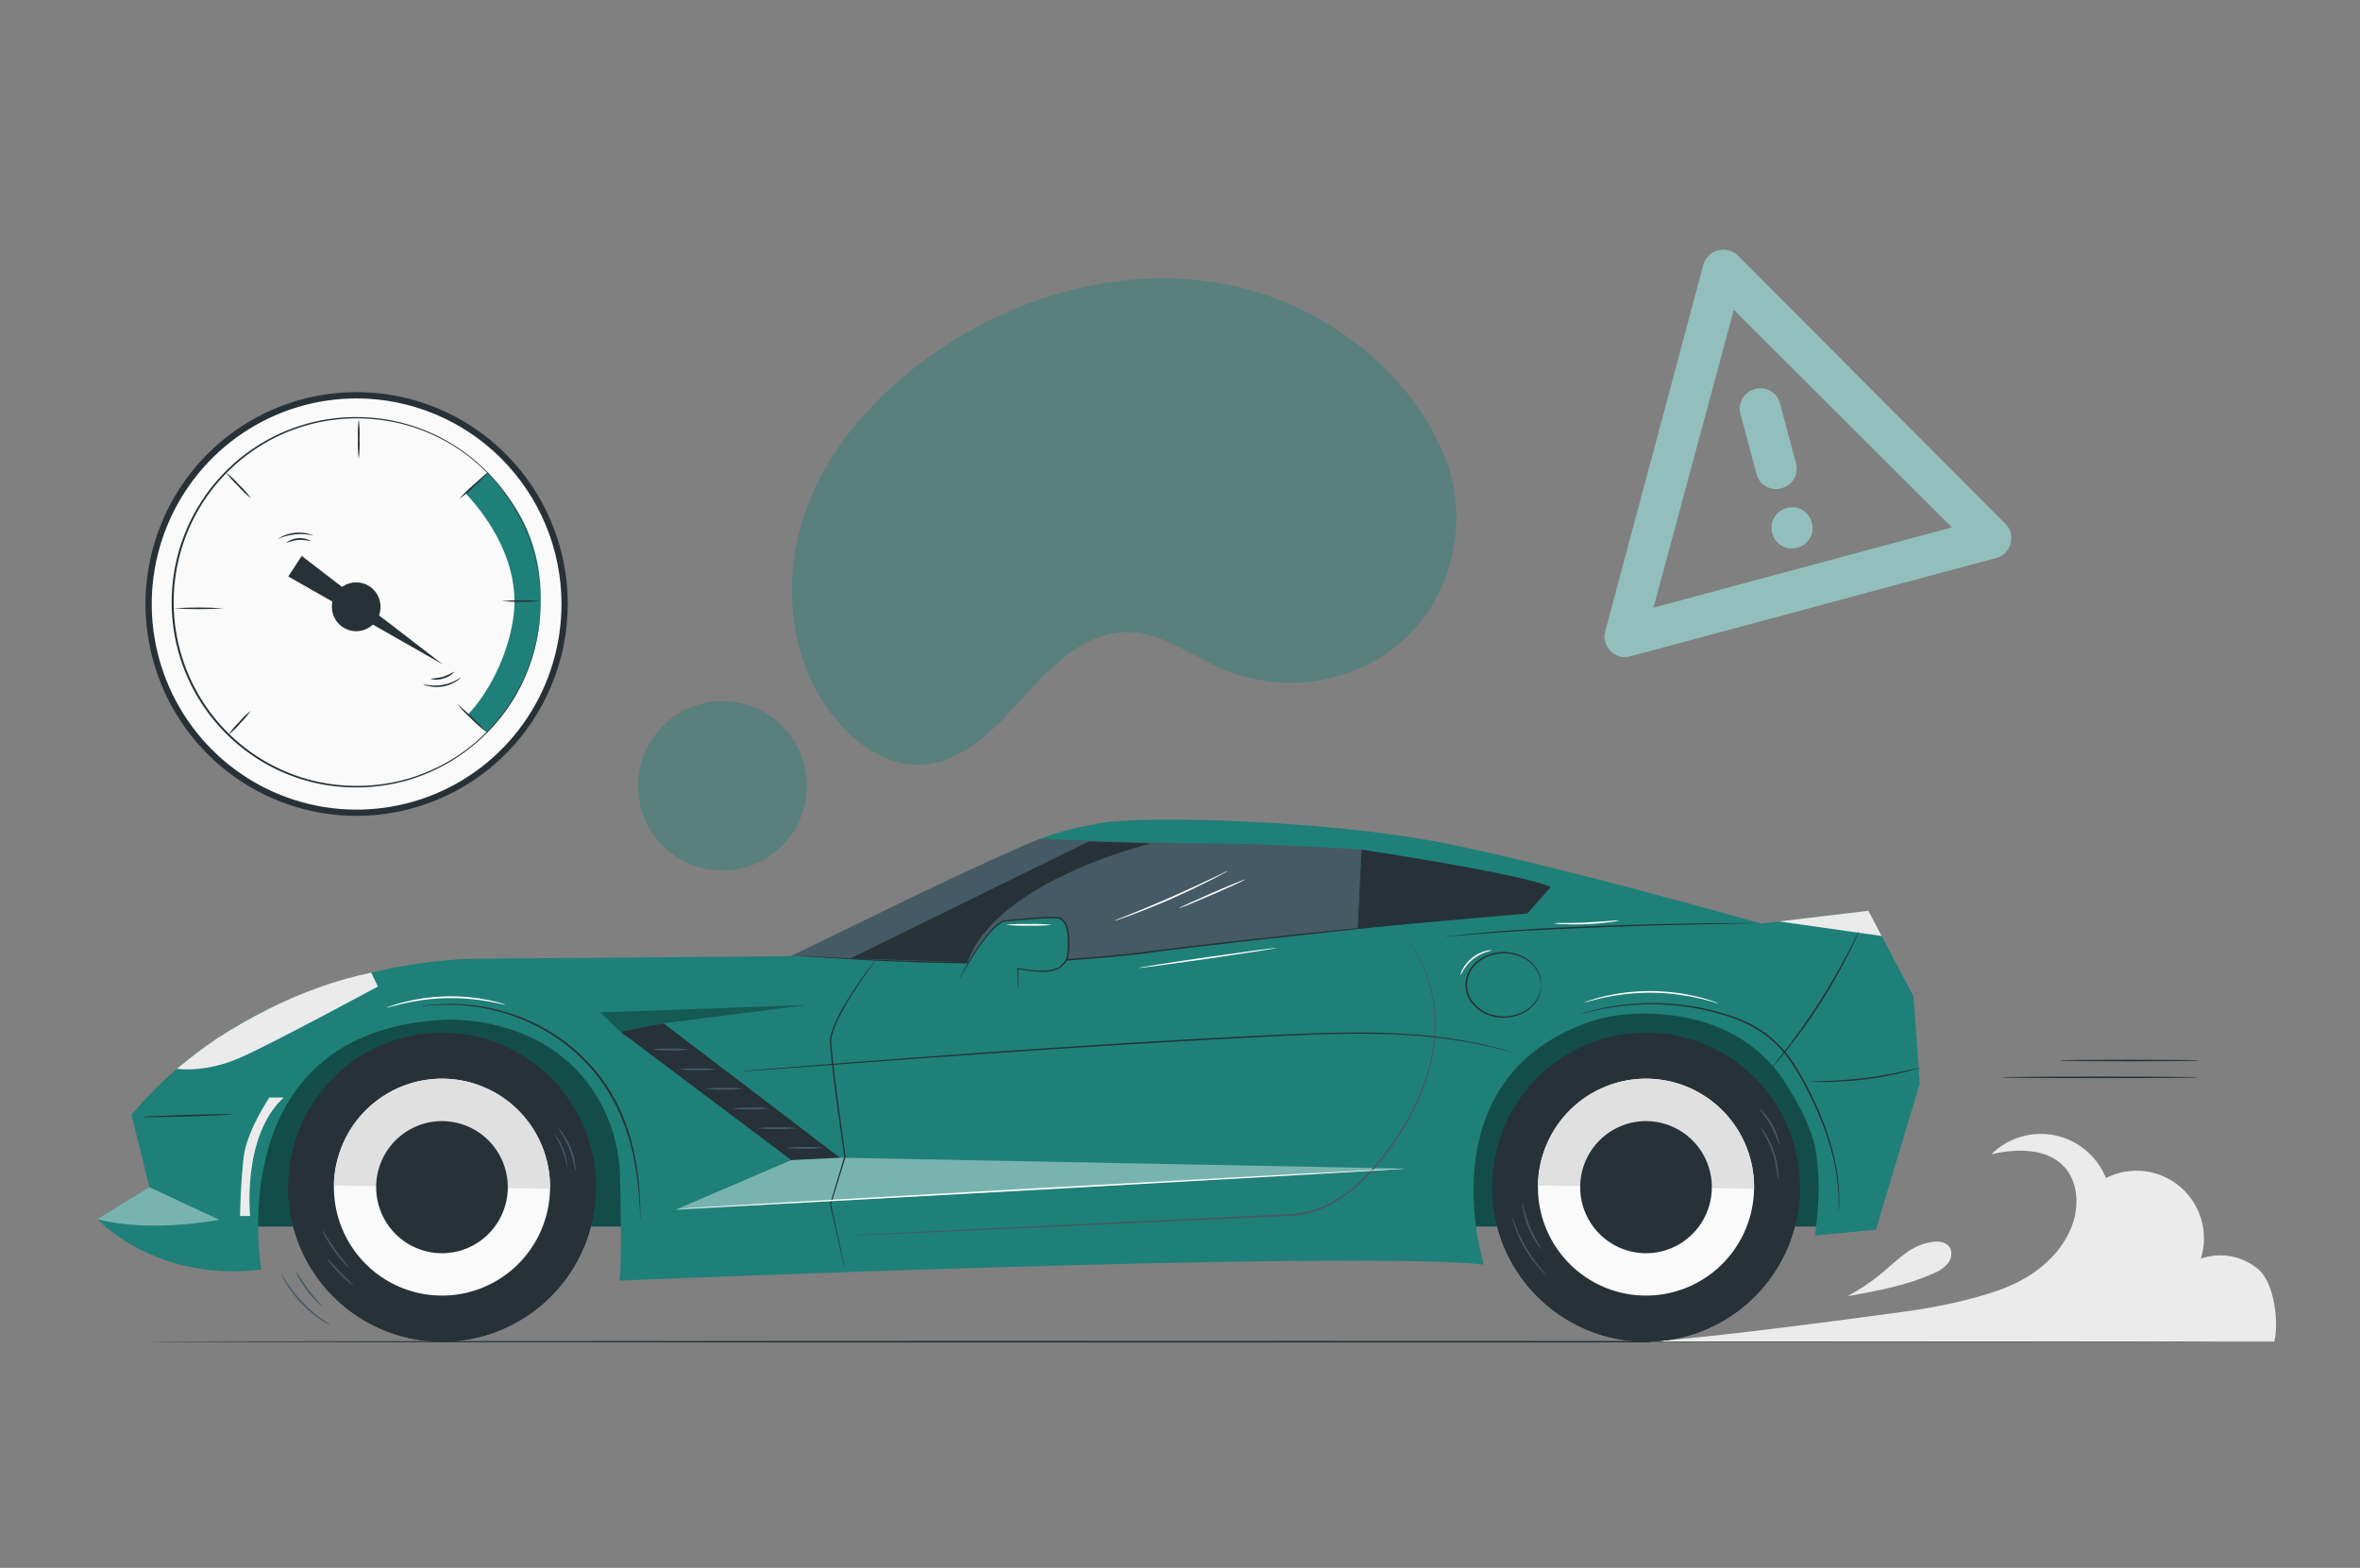 <svg width="143" height="95" viewBox="0 0 143 95" fill="none" xmlns="http://www.w3.org/2000/svg">
<rect x="0" y="0" width="143" height="95" fill="#808080" stroke="none"/>
<path d="M87.758 28.228L87.875 28.658C88.86 32.283 87.841 36.17 85.123 38.705C84.773 39.031 84.4 39.331 84.007 39.602C82.562 40.566 80.902 41.158 79.174 41.324C77.446 41.489 75.704 41.224 74.103 40.552C72.221 39.748 70.483 38.369 68.448 38.302C65.797 38.219 63.69 40.354 61.939 42.326C60.187 44.299 58.072 46.43 55.422 46.335C53.763 46.275 52.237 45.306 51.09 44.088C48.049 40.867 47.303 35.901 48.574 31.698C49.844 27.495 52.887 24.018 56.461 21.499C61.469 17.968 67.804 16.11 73.88 17.157C79.956 18.204 85.632 22.407 87.758 28.228Z" fill="#1F8079" fill-opacity="0.4"/>
<path d="M47.392 51.246C49.389 49.242 49.389 45.992 47.392 43.988C45.395 41.984 42.157 41.984 40.16 43.988C38.163 45.992 38.163 49.242 40.16 51.246C42.157 53.25 45.395 53.25 47.392 51.246Z" fill="#1F8079" fill-opacity="0.4"/>
<path d="M134.05 81.295C134.05 81.322 106.044 81.345 71.504 81.345C36.964 81.345 8.95 81.32 8.95 81.295C8.95 81.271 36.95 81.246 71.504 81.246C106.057 81.246 134.05 81.267 134.05 81.295Z" fill="#263238"/>
<path d="M99.909 81.295C103.601 81.052 111.042 80.066 115.329 79.485C117.258 79.224 119.396 78.797 121.226 78.136C123.057 77.475 124.765 76.205 125.5 74.397C125.992 73.182 125.962 71.66 125.076 70.699C124.013 69.546 122.19 69.591 120.664 69.939C121.163 69.445 121.777 69.081 122.449 68.882C123.122 68.682 123.833 68.653 124.52 68.795C125.207 68.938 125.848 69.249 126.387 69.7C126.925 70.151 127.344 70.728 127.607 71.381C128.324 71.015 129.133 70.87 129.932 70.963C130.731 71.056 131.485 71.385 132.099 71.906C132.714 72.428 133.161 73.12 133.384 73.896C133.608 74.671 133.599 75.496 133.357 76.266C133.948 76.058 134.584 76.01 135.199 76.126C135.815 76.243 136.389 76.521 136.864 76.931C137.801 77.761 138.094 80.068 137.81 81.29L99.909 81.295Z" fill="#EBEBEB"/>
<path d="M112.055 78.52C113.791 78.206 115.548 77.885 117.158 77.157C117.502 77.027 117.809 76.811 118.048 76.53C118.265 76.234 118.322 75.789 118.085 75.508C117.883 75.267 117.534 75.212 117.222 75.233C116.591 75.302 115.99 75.542 115.484 75.928C114.967 76.293 114.511 76.736 114.024 77.142C113.379 77.679 112.681 78.149 111.942 78.546" fill="#EBEBEB"/>
<path d="M82.659 51.502C82.642 51.504 82.625 51.504 82.608 51.502H82.46L81.892 51.484L79.789 51.401L76.669 51.266L74.827 51.184C74.507 51.16 74.183 51.184 73.852 51.184H72.848C70.131 51.184 67.675 51.063 65.9 50.985L63.796 50.884L63.228 50.852L63.078 50.84C63.062 50.844 63.044 50.844 63.027 50.84H63.228L63.796 50.854L65.901 50.924C67.679 50.985 70.135 51.085 72.848 51.095H73.852C74.183 51.095 74.508 51.078 74.829 51.095L76.671 51.182L79.791 51.338L81.894 51.452L82.462 51.488L82.612 51.5L82.659 51.502Z" fill="#263238"/>
<path d="M22.675 61.074H113.025V74.319H14.333V69.443C14.333 67.223 15.212 65.094 16.777 63.525C18.341 61.956 20.463 61.074 22.675 61.074Z" fill="#1F8079"/>
<g opacity="0.4">
<path d="M22.675 61.074H113.025V74.319H14.333V69.443C14.333 67.223 15.212 65.094 16.777 63.525C18.341 61.956 20.463 61.074 22.675 61.074Z" fill="black"/>
</g>
<path d="M5.898 73.863C5.898 73.863 9.399 77.71 15.836 76.927C15.836 76.927 13.261 62.588 26.753 61.8C26.753 61.8 32.937 61.258 36.121 66.359C37.038 67.855 37.539 69.57 37.569 71.326C37.623 73.34 37.685 76.741 37.524 77.596C37.524 77.596 82.108 75.736 89.913 76.627C89.913 76.627 86.361 65.533 96.147 61.974C97.817 61.366 99.745 61.3 101.504 61.549C103.902 61.887 106.474 62.989 108.13 65.539C108.844 66.635 109.726 68.225 109.976 69.51C110.402 71.712 110.113 73.787 109.976 74.866L113.666 74.507L116.328 65.655L115.95 60.382L113.21 55.184L106.716 55.959C106.716 55.959 94.701 52.539 87.631 51.112C80.561 49.685 69.394 49.402 66.691 49.871C63.987 50.341 62.957 50.842 61.617 51.424C60.276 52.005 47.915 57.937 47.915 57.937L29.023 58.091C29.023 58.091 16.118 57.821 7.967 67.551L9.048 71.932L5.898 73.863Z" fill="#1F8079"/>
<path d="M47.919 57.937C47.919 57.937 59.561 58.435 62.624 58.317C65.688 58.199 82.262 56.248 82.262 56.248L82.5 51.471C82.5 51.471 77.002 51.11 73.393 51.11C70.391 51.11 63.016 50.829 63.016 50.829C62.781 50.928 62.524 51.03 62.283 51.133C58.001 52.966 53.188 55.383 47.919 57.937Z" fill="#455A64"/>
<path d="M10.724 64.76C10.724 64.76 12.449 65.037 14.605 64.066C16.762 63.095 22.898 59.776 22.898 59.776L22.493 58.932C22.493 58.932 21.393 59.155 20.126 59.557C18.756 60.002 17.421 60.553 16.135 61.205C15.126 61.713 14.145 62.276 13.197 62.89C12.337 63.465 11.511 64.089 10.724 64.76Z" fill="#EBEBEB"/>
<path d="M14.056 67.522C14.056 67.549 12.856 67.606 11.371 67.65C9.887 67.693 8.683 67.707 8.681 67.678C8.679 67.65 9.883 67.594 11.368 67.551C12.852 67.507 14.056 67.496 14.056 67.522Z" fill="#263238"/>
<g opacity="0.4">
<path d="M9.052 71.932L13.28 73.91C13.28 73.91 9.134 74.735 5.896 73.868L9.052 71.932Z" fill="white"/>
</g>
<path d="M16.323 66.5C16.323 66.5 14.963 68.499 14.768 70.091C14.573 71.683 14.543 73.68 14.543 73.68H15.158C15.158 73.68 14.647 68.822 17.197 66.5H16.323Z" fill="#EBEBEB"/>
<g opacity="0.3">
<path d="M37.844 62.749L36.367 61.342L48.886 60.897L40.207 62.008L37.844 62.749Z" fill="black"/>
</g>
<path d="M38.804 73.992C38.802 73.974 38.802 73.955 38.804 73.937C38.804 73.893 38.804 73.84 38.794 73.773C38.794 73.631 38.783 73.42 38.764 73.15C38.725 72.387 38.646 71.626 38.529 70.87C38.357 69.747 38.048 68.65 37.609 67.602C37.066 66.323 36.28 65.161 35.296 64.182C34.313 63.206 33.157 62.423 31.888 61.874L31.672 61.777L31.452 61.695L31.022 61.532C30.733 61.446 30.454 61.342 30.182 61.279C29.909 61.216 29.642 61.14 29.381 61.098L29.002 61.026L28.635 60.977C27.881 60.881 27.121 60.855 26.363 60.899C26.092 60.91 25.886 60.941 25.744 60.95L25.581 60.964H25.526C25.544 60.957 25.562 60.953 25.581 60.952L25.74 60.929C25.882 60.914 26.09 60.876 26.359 60.859C27.123 60.8 27.891 60.816 28.652 60.908L29.031 60.954L29.409 61.022C29.671 61.064 29.938 61.131 30.216 61.199C30.494 61.267 30.773 61.364 31.064 61.45L31.498 61.611L31.719 61.693L31.937 61.79C33.222 62.339 34.392 63.127 35.386 64.112C36.38 65.098 37.17 66.27 37.714 67.562C38.148 68.617 38.449 69.722 38.609 70.851C38.716 71.613 38.779 72.381 38.796 73.15C38.81 73.422 38.796 73.633 38.808 73.775V73.939C38.809 73.956 38.808 73.974 38.804 73.992Z" fill="#263238"/>
<g opacity="0.4">
<path d="M40.907 73.314L48.396 70.101L85.13 70.809L40.907 73.314Z" fill="white"/>
</g>
<path d="M47.947 70.294L37.602 62.52L40.207 62.008L50.899 70.148L47.947 70.294Z" fill="#263238"/>
<path d="M51.241 77.077C51.231 77.054 51.224 77.03 51.221 77.005C51.205 76.95 51.188 76.88 51.166 76.79C51.118 76.6 51.054 76.315 50.976 75.964C50.81 75.242 50.575 74.22 50.291 72.981V72.971V72.96C50.548 72.101 50.842 71.132 51.158 70.087V70.11C51.035 69.236 50.904 68.294 50.768 67.317C50.579 65.943 50.408 64.636 50.304 63.437L50.287 63.213C50.281 63.137 50.281 63.061 50.287 62.985C50.305 62.839 50.336 62.696 50.38 62.556C50.463 62.291 50.566 62.032 50.687 61.782C50.904 61.337 51.146 60.903 51.41 60.483C51.893 59.711 52.324 59.118 52.627 58.71C52.779 58.507 52.9 58.351 52.983 58.248C53.021 58.199 53.053 58.161 53.078 58.13C53.102 58.1 53.112 58.091 53.114 58.093C53.107 58.108 53.098 58.123 53.087 58.136L52.998 58.26L52.657 58.733C52.364 59.147 51.942 59.747 51.47 60.519C51.211 60.939 50.974 61.372 50.76 61.816C50.644 62.062 50.544 62.316 50.463 62.577C50.373 62.85 50.347 63.141 50.386 63.426C50.493 64.619 50.673 65.926 50.855 67.3C50.991 68.276 51.12 69.219 51.234 70.093V70.11L50.353 72.981V72.96C50.624 74.201 50.847 75.227 51.005 75.951L51.179 76.781C51.198 76.87 51.211 76.942 51.222 76.999C51.232 77.024 51.239 77.051 51.241 77.077Z" fill="#263238"/>
<path d="M51.52 58.079L65.981 50.983L69.73 51.112C69.73 51.112 60.386 53.346 58.625 58.3L51.52 58.079Z" fill="#263238"/>
<path d="M93.968 53.755L92.544 55.349L82.262 56.253L82.5 51.477C82.5 51.477 92.378 52.97 93.968 53.755Z" fill="#263238"/>
<path d="M51.508 74.86L51.633 74.849L52.002 74.826L53.422 74.75L58.646 74.491L75.876 73.671L78.365 73.551C79.166 73.488 79.945 73.255 80.649 72.865C82.038 72.105 83.11 70.956 83.985 69.795C84.82 68.693 85.514 67.49 86.052 66.215C86.521 65.104 86.808 63.924 86.904 62.721C86.94 62.197 86.933 61.672 86.883 61.15C86.834 60.684 86.752 60.222 86.637 59.768C86.448 59.041 86.158 58.344 85.778 57.697C85.533 57.291 85.25 56.91 84.933 56.557C84.823 56.438 84.734 56.352 84.676 56.291L84.591 56.198C84.591 56.198 84.623 56.225 84.683 56.284C84.744 56.343 84.835 56.426 84.948 56.542C85.272 56.893 85.561 57.275 85.81 57.682C86.197 58.33 86.493 59.029 86.69 59.759C86.808 60.215 86.894 60.679 86.946 61.148C86.999 61.674 87.009 62.204 86.974 62.732C86.882 63.943 86.597 65.132 86.128 66.251C85.592 67.537 84.897 68.75 84.058 69.861C83.188 71.02 82.103 72.173 80.702 72.96C79.986 73.356 79.194 73.595 78.379 73.659L75.883 73.779L58.654 74.569L53.43 74.799L52.008 74.856L51.639 74.868L51.508 74.86Z" fill="#455A64"/>
<path d="M93.391 59.675C93.373 59.503 93.34 59.332 93.29 59.166C93.133 58.719 92.82 58.344 92.41 58.11C92.109 57.936 91.777 57.825 91.433 57.783C91.089 57.742 90.74 57.771 90.407 57.868C90.014 57.981 89.658 58.197 89.377 58.495C89.068 58.81 88.896 59.234 88.896 59.676C88.896 60.118 89.068 60.542 89.377 60.857C89.657 61.155 90.013 61.371 90.407 61.482C90.74 61.581 91.089 61.61 91.433 61.568C91.778 61.527 92.11 61.415 92.41 61.241C92.821 61.007 93.134 60.632 93.29 60.184C93.34 60.018 93.373 59.848 93.391 59.675C93.395 59.721 93.395 59.767 93.391 59.812C93.391 59.867 93.385 59.922 93.374 59.975C93.366 60.05 93.349 60.124 93.324 60.196C93.177 60.661 92.864 61.055 92.444 61.302C92.136 61.485 91.795 61.604 91.44 61.65C91.085 61.696 90.724 61.669 90.38 61.569C89.969 61.456 89.597 61.232 89.303 60.922C88.978 60.589 88.796 60.141 88.796 59.675C88.796 59.209 88.978 58.762 89.303 58.429C89.597 58.119 89.969 57.895 90.38 57.781C90.724 57.682 91.085 57.654 91.44 57.701C91.795 57.747 92.137 57.866 92.444 58.051C92.864 58.296 93.178 58.69 93.324 59.155C93.349 59.226 93.365 59.3 93.374 59.375C93.385 59.429 93.391 59.485 93.391 59.54C93.395 59.585 93.395 59.63 93.391 59.675Z" fill="#263238"/>
<path d="M106.905 55.938H106.856H106.708L106.14 55.949L104.058 55.989C102.297 56.023 99.864 56.077 97.179 56.179C94.495 56.282 92.067 56.402 90.306 56.533C89.43 56.603 88.718 56.656 88.224 56.709L87.656 56.763L87.508 56.774C87.491 56.776 87.474 56.776 87.457 56.774C87.473 56.771 87.49 56.771 87.506 56.774L87.652 56.753L88.22 56.681C88.709 56.616 89.418 56.552 90.303 56.472C92.06 56.322 94.491 56.185 97.177 56.092C99.864 55.999 102.289 55.953 104.058 55.936C104.938 55.936 105.652 55.927 106.14 55.936H106.708H106.856C106.873 55.934 106.889 55.935 106.905 55.938Z" fill="#263238"/>
<path d="M107.789 55.831L114.019 56.715L113.21 55.184L107.789 55.831Z" fill="#EBEBEB"/>
<path d="M112.638 56.43C112.63 56.463 112.619 56.495 112.604 56.525L112.491 56.789C112.39 57.019 112.235 57.348 112.036 57.739C111.516 58.783 110.941 59.797 110.313 60.779C109.685 61.761 109.006 62.709 108.278 63.62C107.998 63.969 107.767 64.247 107.6 64.433L107.411 64.648C107.39 64.674 107.366 64.698 107.339 64.718C107.339 64.718 107.356 64.688 107.396 64.634L107.572 64.408C107.729 64.218 107.95 63.929 108.225 63.576C108.772 62.871 109.499 61.866 110.232 60.726C110.965 59.586 111.557 58.497 111.978 57.705C112.184 57.31 112.356 56.987 112.457 56.755L112.587 56.499C112.602 56.474 112.619 56.451 112.638 56.43Z" fill="#263238"/>
<path d="M111.408 73.408C111.405 73.388 111.405 73.368 111.408 73.348V73.158C111.408 73 111.408 72.778 111.408 72.47C111.366 71.626 111.24 70.789 111.029 69.971C110.713 68.761 110.272 67.586 109.713 66.468C109.396 65.801 109.037 65.156 108.638 64.535C108.215 63.868 107.683 63.276 107.066 62.784C106.433 62.311 105.731 61.94 104.984 61.684C104.29 61.439 103.578 61.248 102.855 61.114C101.632 60.885 100.385 60.807 99.143 60.882C98.303 60.93 97.468 61.046 96.647 61.229L96.269 61.319L95.988 61.391L95.814 61.435C95.795 61.441 95.775 61.445 95.755 61.446C95.774 61.437 95.793 61.43 95.812 61.425L95.983 61.372L96.261 61.29L96.64 61.191C97.461 60.992 98.298 60.865 99.141 60.811C100.392 60.728 101.649 60.802 102.882 61.032C103.611 61.166 104.328 61.356 105.027 61.602C105.783 61.861 106.494 62.236 107.134 62.715C107.759 63.215 108.297 63.815 108.727 64.492C109.126 65.116 109.486 65.765 109.804 66.435C110.361 67.562 110.797 68.745 111.105 69.964C111.306 70.787 111.42 71.63 111.446 72.477C111.446 72.778 111.446 73.011 111.432 73.169C111.432 73.243 111.432 73.302 111.421 73.348C111.419 73.368 111.415 73.389 111.408 73.408Z" fill="#263238"/>
<path d="M116.345 64.688C116.264 64.723 116.18 64.752 116.094 64.773C115.933 64.824 115.694 64.889 115.399 64.963C113.857 65.339 112.278 65.54 110.692 65.561C110.387 65.561 110.141 65.561 109.971 65.561C109.882 65.562 109.794 65.555 109.707 65.541C109.794 65.525 109.883 65.52 109.971 65.523L110.69 65.499C111.296 65.476 112.133 65.421 113.051 65.309C113.969 65.197 114.793 65.033 115.386 64.906L116.086 64.748C116.171 64.72 116.257 64.7 116.345 64.688Z" fill="#263238"/>
<path d="M44.946 64.908C44.946 64.908 44.988 64.908 45.067 64.893L45.421 64.86L46.786 64.748L51.809 64.353C56.047 64.028 61.903 63.593 68.378 63.19C71.615 62.991 74.702 62.824 77.509 62.692C80.317 62.561 82.852 62.502 84.977 62.639C86.655 62.724 88.323 62.948 89.964 63.31C90.543 63.452 90.99 63.565 91.289 63.66L91.63 63.762L91.745 63.8C91.745 63.8 91.704 63.8 91.626 63.772L91.283 63.68C90.982 63.591 90.526 63.49 89.958 63.348C88.315 62.998 86.647 62.782 84.969 62.7C82.849 62.578 80.315 62.635 77.509 62.776C74.704 62.917 71.617 63.082 68.38 63.281C61.907 63.678 56.05 64.108 51.811 64.421L46.788 64.79L45.423 64.885L45.069 64.908H44.946Z" fill="#263238"/>
<path d="M99.871 81.291C105.022 81.218 109.139 76.968 109.067 71.798C108.994 66.629 104.759 62.497 99.607 62.57C94.456 62.643 90.339 66.893 90.412 72.063C90.484 77.233 94.719 81.364 99.871 81.291Z" fill="#263238"/>
<path d="M90.411 71.774C90.411 71.774 90.411 71.79 90.411 71.797C90.393 73.026 90.617 74.247 91.069 75.39C91.521 76.532 92.193 77.574 93.047 78.456C93.9 79.338 94.919 80.042 96.044 80.529C97.168 81.016 98.378 81.276 99.603 81.293C102.077 81.329 104.463 80.378 106.238 78.648C108.013 76.918 109.03 74.551 109.066 72.069V72.044L90.411 71.774Z" fill="#263238"/>
<path d="M93.188 71.839C93.17 73.139 93.536 74.415 94.24 75.505C94.945 76.596 95.955 77.453 97.145 77.967C98.334 78.481 99.649 78.63 100.923 78.395C102.196 78.16 103.372 77.55 104.301 76.645C105.229 75.739 105.87 74.577 106.141 73.306C106.412 72.035 106.301 70.712 105.823 69.504C105.344 68.296 104.52 67.258 103.454 66.52C102.387 65.783 101.127 65.379 99.832 65.36C98.972 65.347 98.117 65.505 97.318 65.823C96.518 66.142 95.789 66.616 95.172 67.218C94.555 67.82 94.062 68.537 93.722 69.33C93.381 70.123 93.2 70.976 93.188 71.839Z" fill="#FAFAFA"/>
<path d="M99.832 65.36C98.972 65.347 98.118 65.505 97.318 65.823C96.519 66.142 95.79 66.616 95.172 67.217C94.555 67.819 94.063 68.536 93.722 69.329C93.382 70.122 93.2 70.974 93.188 71.837L106.286 72.027C106.299 71.164 106.142 70.307 105.824 69.505C105.506 68.703 105.035 67.971 104.435 67.352C103.836 66.733 103.121 66.238 102.331 65.897C101.541 65.555 100.692 65.373 99.832 65.36Z" fill="#E0E0E0"/>
<path d="M95.748 71.875C95.736 72.667 95.959 73.444 96.388 74.109C96.817 74.774 97.432 75.296 98.157 75.61C98.881 75.923 99.682 76.014 100.458 75.871C101.234 75.728 101.95 75.357 102.516 74.805C103.082 74.254 103.473 73.546 103.638 72.771C103.803 71.997 103.735 71.191 103.444 70.455C103.153 69.719 102.65 69.087 102.001 68.638C101.351 68.188 100.583 67.942 99.794 67.931C99.27 67.923 98.75 68.019 98.263 68.213C97.776 68.407 97.332 68.695 96.957 69.062C96.581 69.428 96.281 69.865 96.073 70.348C95.866 70.831 95.755 71.35 95.748 71.875Z" fill="#263238"/>
<path d="M26.849 81.293C32 81.259 36.149 77.04 36.115 71.87C36.081 66.7 31.877 62.537 26.725 62.571C21.573 62.605 17.424 66.824 17.458 71.994C17.493 77.164 21.697 81.328 26.849 81.293Z" fill="#263238"/>
<path d="M17.455 71.774V71.797C17.437 73.026 17.661 74.247 18.113 75.39C18.565 76.532 19.238 77.574 20.091 78.456C20.945 79.338 21.963 80.042 23.088 80.529C24.213 81.016 25.422 81.276 26.647 81.293C29.121 81.329 31.508 80.378 33.282 78.648C35.057 76.918 36.074 74.551 36.11 72.069C36.11 72.059 36.11 72.052 36.11 72.044L17.455 71.774Z" fill="#263238"/>
<path d="M20.232 71.839C20.214 73.139 20.58 74.415 21.285 75.505C21.989 76.596 23 77.453 24.189 77.967C25.378 78.481 26.693 78.63 27.967 78.395C29.24 78.159 30.416 77.55 31.345 76.645C32.274 75.739 32.914 74.577 33.185 73.306C33.456 72.035 33.345 70.712 32.867 69.504C32.388 68.296 31.564 67.258 30.498 66.52C29.431 65.783 28.171 65.379 26.876 65.36C26.016 65.347 25.162 65.505 24.362 65.824C23.563 66.143 22.834 66.617 22.217 67.218C21.6 67.82 21.107 68.538 20.766 69.331C20.426 70.123 20.244 70.976 20.232 71.839Z" fill="#FAFAFA"/>
<path d="M26.876 65.36C26.016 65.347 25.162 65.505 24.363 65.824C23.563 66.142 22.834 66.616 22.217 67.218C21.6 67.819 21.108 68.537 20.767 69.329C20.426 70.122 20.245 70.974 20.232 71.837L33.33 72.027C33.343 71.164 33.186 70.307 32.869 69.504C32.551 68.702 32.079 67.971 31.48 67.351C30.881 66.732 30.165 66.238 29.375 65.896C28.585 65.554 27.736 65.372 26.876 65.36Z" fill="#E0E0E0"/>
<path d="M22.792 71.875C22.781 72.667 23.003 73.444 23.432 74.109C23.861 74.774 24.476 75.296 25.201 75.609C25.925 75.923 26.726 76.014 27.502 75.871C28.278 75.728 28.994 75.357 29.56 74.806C30.126 74.254 30.516 73.547 30.682 72.772C30.847 71.998 30.78 71.192 30.489 70.457C30.198 69.721 29.695 69.088 29.046 68.638C28.397 68.189 27.629 67.943 26.84 67.931C26.316 67.923 25.796 68.019 25.309 68.213C24.822 68.407 24.378 68.695 24.002 69.062C23.626 69.428 23.326 69.865 23.118 70.348C22.91 70.83 22.8 71.35 22.792 71.875Z" fill="#263238"/>
<path d="M88.114 55.738C87.98 55.733 87.846 55.738 87.713 55.755C87.448 55.774 87.058 55.809 86.556 55.856C85.552 55.953 84.094 56.099 82.307 56.289L76.01 56.973L72.293 57.399L70.33 57.64C69.667 57.731 68.991 57.83 68.308 57.891C66.937 58.033 65.597 58.138 64.303 58.231L62.397 58.356L61.931 58.383H60.564C58.178 58.383 56.032 58.336 54.229 58.26C52.427 58.184 50.971 58.092 49.963 58.024L48.805 57.94L48.504 57.916L48.401 57.904C48.401 57.904 48.437 57.904 48.505 57.904L48.806 57.919L49.965 57.984C50.972 58.041 52.427 58.123 54.231 58.187C56.035 58.252 58.178 58.292 60.564 58.29H61.927L62.391 58.263L64.305 58.14C65.599 58.047 66.939 57.94 68.306 57.798C68.991 57.73 69.662 57.64 70.326 57.547C70.991 57.454 71.651 57.384 72.291 57.308L76.01 56.89C78.379 56.629 80.514 56.405 82.309 56.225C84.104 56.044 85.556 55.907 86.561 55.824C87.567 55.74 88.118 55.706 88.114 55.738Z" fill="#263238"/>
<path d="M58.103 59.358C58.103 59.358 59.653 56.348 60.753 55.83C60.753 55.83 63.682 55.518 64.129 55.623C64.576 55.727 64.716 56.419 64.716 56.867C64.716 57.315 64.784 58.113 64.44 58.387C64.095 58.661 64.372 58.63 63.717 58.803C63.061 58.976 61.655 58.71 61.655 58.71L61.689 59.989C61.689 59.989 60.138 60.785 59.138 60.544C58.861 60.486 58.61 60.339 58.423 60.125C58.236 59.911 58.124 59.642 58.103 59.358Z" fill="#1F8079"/>
<path d="M61.702 59.981C61.695 59.953 61.691 59.925 61.691 59.896C61.691 59.831 61.691 59.748 61.677 59.645C61.668 59.417 61.655 59.1 61.639 58.695V58.661H61.674C62.061 58.73 62.451 58.777 62.844 58.801C63.077 58.817 63.31 58.812 63.542 58.786C63.666 58.769 63.787 58.74 63.906 58.703C64.025 58.661 64.163 58.642 64.23 58.543C64.273 58.488 64.322 58.437 64.375 58.391C64.428 58.352 64.474 58.305 64.514 58.252C64.589 58.138 64.637 58.008 64.656 57.872C64.694 57.582 64.705 57.289 64.69 56.996C64.704 56.691 64.659 56.386 64.557 56.098C64.508 55.954 64.419 55.827 64.302 55.731C64.17 55.652 64.016 55.619 63.864 55.636C63.315 55.636 62.776 55.683 62.259 55.723C61.742 55.763 61.246 55.811 60.778 55.858H60.791C60.52 56.011 60.278 56.209 60.076 56.445C59.883 56.656 59.703 56.877 59.536 57.108C59.214 57.542 58.968 57.943 58.754 58.277C58.54 58.611 58.392 58.879 58.286 59.063L58.165 59.274C58.153 59.3 58.138 59.323 58.12 59.345C58.127 59.318 58.138 59.291 58.152 59.267L58.262 59.05C58.358 58.86 58.508 58.589 58.707 58.248C58.906 57.908 59.157 57.504 59.475 57.063C59.643 56.828 59.823 56.603 60.015 56.388C60.223 56.142 60.473 55.935 60.753 55.776H60.769C61.236 55.727 61.732 55.678 62.249 55.634C62.766 55.59 63.307 55.547 63.866 55.545C63.95 55.544 64.034 55.549 64.118 55.56C64.206 55.572 64.289 55.606 64.36 55.659C64.493 55.765 64.593 55.908 64.648 56.069C64.753 56.368 64.799 56.685 64.784 57.002C64.801 57.301 64.787 57.601 64.745 57.897C64.723 58.044 64.669 58.185 64.586 58.309C64.542 58.367 64.49 58.418 64.432 58.461C64.383 58.504 64.338 58.551 64.298 58.602C63.815 58.931 63.283 58.898 62.84 58.877C62.445 58.849 62.052 58.797 61.664 58.72L61.696 58.691C61.696 59.088 61.706 59.406 61.71 59.641C61.71 59.744 61.71 59.831 61.71 59.89C61.71 59.921 61.708 59.951 61.702 59.981Z" fill="#263238"/>
<path d="M41.775 63.587C41.398 63.639 41.018 63.656 40.639 63.639C40.259 63.656 39.879 63.639 39.503 63.587C39.879 63.538 40.259 63.522 40.639 63.538C41.018 63.522 41.398 63.538 41.775 63.587Z" fill="#455A64"/>
<path d="M43.403 64.79C43.026 64.84 42.646 64.857 42.267 64.839C41.888 64.857 41.507 64.84 41.131 64.79C41.508 64.741 41.888 64.725 42.267 64.741C42.646 64.725 43.026 64.741 43.403 64.79Z" fill="#455A64"/>
<path d="M45.022 65.974C44.645 66.023 44.265 66.039 43.886 66.023C43.506 66.04 43.126 66.023 42.75 65.974C43.126 65.925 43.506 65.908 43.886 65.924C44.265 65.908 44.645 65.925 45.022 65.974Z" fill="#455A64"/>
<path d="M46.641 67.167C46.264 67.216 45.884 67.232 45.505 67.216C45.125 67.232 44.745 67.216 44.368 67.167C44.745 67.117 45.125 67.1 45.505 67.118C45.884 67.1 46.264 67.117 46.641 67.167Z" fill="#455A64"/>
<path d="M48.259 68.36C47.883 68.409 47.503 68.426 47.123 68.409C46.744 68.426 46.364 68.409 45.987 68.36C46.364 68.309 46.744 68.291 47.123 68.309C47.503 68.291 47.883 68.309 48.259 68.36Z" fill="#455A64"/>
<path d="M49.88 69.552C49.504 69.602 49.123 69.618 48.744 69.601C48.365 69.618 47.984 69.602 47.608 69.552C47.985 69.502 48.365 69.486 48.744 69.502C49.123 69.486 49.504 69.502 49.88 69.552Z" fill="#455A64"/>
<path d="M63.737 56.039C63.274 56.087 62.808 56.104 62.342 56.088C61.876 56.104 61.409 56.088 60.945 56.039C61.409 55.989 61.876 55.972 62.342 55.989C62.808 55.972 63.274 55.989 63.737 56.039Z" fill="white"/>
<path d="M30.631 60.884C30.534 60.874 30.439 60.856 30.346 60.828C30.167 60.787 29.904 60.731 29.576 60.673C29.248 60.614 28.857 60.562 28.421 60.523C27.474 60.442 26.522 60.468 25.581 60.599C25.147 60.659 24.759 60.733 24.436 60.809C24.112 60.885 23.852 60.954 23.678 60.999C23.587 61.031 23.493 61.054 23.398 61.07C23.484 61.025 23.574 60.99 23.667 60.963C23.841 60.899 24.1 60.819 24.424 60.733C24.803 60.636 25.187 60.558 25.573 60.5C26.522 60.355 27.485 60.33 28.44 60.424C28.879 60.469 29.273 60.528 29.601 60.597C29.928 60.665 30.189 60.73 30.367 60.787C30.457 60.812 30.546 60.844 30.631 60.884Z" fill="white"/>
<path d="M85.132 70.809C85.132 70.836 75.253 71.406 63.065 72.082C50.878 72.759 40.993 73.285 40.991 73.256C40.989 73.228 50.868 72.66 63.059 71.983C75.251 71.307 85.132 70.781 85.132 70.809Z" fill="white"/>
<path d="M104.13 60.8C104.022 60.782 103.916 60.754 103.814 60.717C103.713 60.686 103.59 60.65 103.446 60.614C103.302 60.578 103.14 60.53 102.956 60.492C102.592 60.405 102.153 60.325 101.663 60.259C101.131 60.192 100.595 60.156 100.059 60.15C99.523 60.15 98.988 60.179 98.455 60.238C97.963 60.298 97.524 60.373 97.159 60.454C96.969 60.49 96.812 60.536 96.668 60.57C96.524 60.604 96.399 60.639 96.299 60.669C96.195 60.703 96.089 60.73 95.981 60.749C96.08 60.702 96.182 60.663 96.287 60.633C96.386 60.597 96.509 60.557 96.653 60.517C96.797 60.477 96.96 60.426 97.143 60.386C97.572 60.282 98.006 60.203 98.444 60.148C98.981 60.083 99.52 60.05 100.061 60.05C100.601 60.057 101.14 60.097 101.676 60.169C102.113 60.23 102.546 60.315 102.973 60.424C103.162 60.466 103.317 60.519 103.461 60.561C103.605 60.602 103.726 60.644 103.825 60.68C103.929 60.713 104.031 60.753 104.13 60.8Z" fill="white"/>
<path d="M90.397 57.583C90.397 57.599 90.257 57.619 90.041 57.69C89.476 57.876 88.995 58.258 88.684 58.767C88.626 58.878 88.563 58.986 88.495 59.09C88.511 58.963 88.555 58.842 88.621 58.733C88.765 58.46 88.963 58.221 89.204 58.03C89.445 57.839 89.723 57.7 90.021 57.623C90.142 57.583 90.27 57.57 90.397 57.583Z" fill="white"/>
<path d="M98.132 55.771C97.942 55.823 97.748 55.858 97.552 55.875C97.191 55.923 96.689 55.972 96.134 55.997C95.579 56.022 95.076 56.016 94.712 55.997C94.515 55.999 94.319 55.981 94.125 55.944C94.321 55.924 94.518 55.918 94.714 55.926C95.076 55.926 95.578 55.926 96.13 55.894C96.683 55.862 97.183 55.831 97.545 55.801C97.739 55.775 97.936 55.765 98.132 55.771Z" fill="white"/>
<path d="M77.35 57.437C77.35 57.464 75.491 57.756 73.185 58.091C70.879 58.425 69.02 58.674 69.007 58.647C68.993 58.621 70.868 58.326 73.172 57.994C75.476 57.661 77.347 57.41 77.35 57.437Z" fill="white"/>
<path d="M75.451 53.288C75.463 53.312 74.575 53.723 73.469 54.203C72.363 54.684 71.458 55.053 71.447 55.028C71.436 55.003 72.324 54.593 73.429 54.112C74.535 53.631 75.44 53.263 75.451 53.288Z" fill="white"/>
<path d="M74.395 52.765C74.315 52.823 74.23 52.874 74.141 52.917C73.975 53.008 73.732 53.137 73.429 53.297C72.825 53.605 71.979 54.013 71.03 54.437C70.082 54.861 69.211 55.197 68.569 55.438C68.251 55.558 67.992 55.649 67.812 55.71C67.72 55.746 67.626 55.774 67.53 55.795C67.615 55.746 67.705 55.705 67.799 55.674L68.543 55.374C69.173 55.119 70.038 54.764 70.985 54.346C71.932 53.928 72.782 53.532 73.393 53.24L74.118 52.894C74.207 52.843 74.299 52.8 74.395 52.765Z" fill="white"/>
<path d="M107.833 69.413C107.682 69.009 107.51 68.614 107.318 68.229C107.096 67.86 106.856 67.502 106.599 67.157C106.706 67.229 106.8 67.318 106.877 67.422C107.078 67.656 107.255 67.911 107.403 68.182C107.552 68.453 107.672 68.74 107.759 69.037C107.805 69.157 107.83 69.284 107.833 69.413Z" fill="#455A64"/>
<path d="M107.729 71.48C107.7 71.317 107.68 71.153 107.668 70.988C107.62 70.594 107.533 70.207 107.409 69.831C107.281 69.456 107.118 69.094 106.92 68.751C106.829 68.614 106.746 68.471 106.671 68.324C106.792 68.439 106.896 68.57 106.979 68.715C107.199 69.053 107.375 69.418 107.502 69.8C107.63 70.182 107.71 70.578 107.738 70.98C107.759 71.146 107.756 71.315 107.729 71.48Z" fill="#455A64"/>
<path d="M93.436 75.734C93.32 75.628 93.22 75.506 93.139 75.371C92.71 74.743 92.419 74.03 92.285 73.281C92.249 73.127 92.234 72.969 92.242 72.812C92.358 73.328 92.508 73.836 92.692 74.332C92.908 74.816 93.157 75.284 93.436 75.734Z" fill="#455A64"/>
<path d="M93.726 77.29C93.726 77.29 93.677 77.258 93.599 77.186C93.521 77.114 93.41 77.007 93.288 76.868C92.96 76.503 92.668 76.107 92.418 75.685C92.166 75.263 91.956 74.817 91.791 74.355C91.73 74.178 91.685 74.032 91.66 73.929C91.641 73.877 91.63 73.823 91.63 73.768C91.645 73.768 91.717 73.984 91.857 74.338C92.038 74.788 92.254 75.225 92.501 75.643C92.751 76.06 93.032 76.457 93.341 76.832C93.477 76.978 93.606 77.131 93.726 77.29Z" fill="#455A64"/>
<path d="M21.151 76.819C21.038 76.737 20.937 76.64 20.849 76.532C20.625 76.286 20.417 76.027 20.225 75.755C20.031 75.484 19.854 75.2 19.697 74.906C19.622 74.788 19.565 74.66 19.526 74.526C19.553 74.51 19.855 75.063 20.304 75.694C20.753 76.325 21.171 76.798 21.151 76.819Z" fill="#455A64"/>
<path d="M21.418 77.9C21.095 77.684 20.801 77.429 20.541 77.14C20.258 76.871 20.01 76.568 19.802 76.238C19.825 76.221 20.166 76.618 20.611 77.07C21.056 77.522 21.436 77.877 21.418 77.9Z" fill="#455A64"/>
<path d="M34.391 70.788C34.362 70.788 34.294 70.298 34.08 69.726C33.866 69.154 33.597 68.736 33.624 68.719C34.088 69.311 34.353 70.036 34.381 70.788H34.391Z" fill="#455A64"/>
<path d="M34.866 70.969C34.777 70.497 34.65 70.032 34.487 69.58C34.291 69.14 34.062 68.717 33.8 68.313C33.909 68.406 34.004 68.514 34.08 68.636C34.281 68.917 34.449 69.22 34.58 69.54C34.71 69.861 34.801 70.197 34.851 70.54C34.879 70.681 34.884 70.826 34.866 70.969Z" fill="#455A64"/>
<path d="M19.507 79.131C19.396 79.066 19.297 78.983 19.212 78.886C18.99 78.671 18.786 78.439 18.6 78.193C18.414 77.946 18.246 77.686 18.099 77.414C18.029 77.305 17.977 77.187 17.943 77.062C17.97 77.049 18.246 77.562 18.678 78.132C19.11 78.702 19.528 79.111 19.507 79.131Z" fill="#455A64"/>
<path d="M20.001 80.283C19.946 80.266 19.894 80.242 19.846 80.21C19.75 80.161 19.615 80.079 19.452 79.973C18.602 79.407 17.885 78.662 17.351 77.79C17.25 77.623 17.173 77.484 17.127 77.385C17.097 77.337 17.075 77.283 17.061 77.228C17.076 77.228 17.194 77.431 17.409 77.752C17.971 78.591 18.676 79.323 19.492 79.916C19.812 80.142 20.015 80.267 20.001 80.283Z" fill="#455A64"/>
<path d="M133.166 65.28C133.166 65.307 130.502 65.33 127.217 65.33C123.932 65.33 121.268 65.307 121.268 65.28C121.268 65.254 123.932 65.231 127.217 65.231C130.502 65.231 133.166 65.252 133.166 65.28Z" fill="#263238"/>
<path d="M133.255 64.258C133.255 64.287 131.362 64.308 129.031 64.308C126.7 64.308 124.807 64.287 124.807 64.258C124.807 64.23 126.7 64.209 129.031 64.209C131.362 64.209 133.255 64.231 133.255 64.258Z" fill="#263238"/>
<path d="M21.609 49.246C28.57 49.246 34.212 43.583 34.212 36.598C34.212 29.612 28.57 23.95 21.609 23.95C14.648 23.95 9.005 29.612 9.005 36.598C9.005 43.583 14.648 49.246 21.609 49.246Z" fill="#FAFAFA"/>
<path d="M21.609 49.436C19.078 49.436 16.605 48.683 14.501 47.273C12.397 45.862 10.757 43.857 9.789 41.511C8.821 39.165 8.568 36.584 9.061 34.093C9.555 31.603 10.773 29.315 12.562 27.52C14.351 25.724 16.631 24.502 19.113 24.006C21.594 23.511 24.167 23.765 26.504 24.737C28.842 25.709 30.84 27.354 32.246 29.465C33.651 31.576 34.402 34.059 34.402 36.598C34.398 40.002 33.049 43.265 30.651 45.672C28.252 48.079 25 49.433 21.609 49.436ZM21.609 24.141C19.153 24.141 16.753 24.872 14.711 26.241C12.67 27.61 11.078 29.556 10.139 31.833C9.199 34.109 8.953 36.614 9.433 39.031C9.912 41.448 11.094 43.667 12.831 45.41C14.567 47.152 16.779 48.338 19.188 48.819C21.596 49.299 24.092 49.052 26.361 48.109C28.629 47.166 30.568 45.569 31.932 43.52C33.296 41.471 34.023 39.062 34.023 36.598C34.02 33.295 32.711 30.128 30.383 27.793C28.055 25.458 24.9 24.144 21.609 24.141Z" fill="#263238"/>
<path d="M21.737 27.816C21.688 27.415 21.671 27.01 21.688 26.606C21.671 26.201 21.687 25.796 21.737 25.394C21.786 25.796 21.802 26.201 21.787 26.606C21.802 27.01 21.786 27.415 21.737 27.816Z" fill="#263238"/>
<path d="M15.226 30.21C14.937 29.981 14.669 29.727 14.425 29.45C14.158 29.197 13.914 28.919 13.696 28.622C13.984 28.851 14.252 29.105 14.495 29.382C14.763 29.635 15.008 29.913 15.226 30.21Z" fill="#263238"/>
<path d="M13.556 36.86C12.547 36.926 11.536 36.926 10.527 36.86C11.536 36.794 12.547 36.794 13.556 36.86Z" fill="#263238"/>
<path d="M15.196 43.069C15.004 43.341 14.789 43.595 14.554 43.829C14.344 44.087 14.105 44.317 13.84 44.517C14.033 44.246 14.248 43.992 14.482 43.757C14.693 43.501 14.932 43.27 15.196 43.069Z" fill="#263238"/>
<path d="M29.5 44.382C31.343 42.526 32.482 40.081 32.719 37.472C33.112 32.758 31.064 30.282 29.547 28.637L28.222 29.9C29.57 31.344 31.641 34.211 31.077 37.61C30.623 40.348 29.21 42.408 28.355 43.297L29.5 44.382Z" fill="#1F8079"/>
<path d="M21.298 38.219C21.012 38.162 20.749 38.022 20.542 37.815C20.336 37.608 20.195 37.345 20.137 37.058C20.08 36.771 20.108 36.473 20.22 36.203C20.331 35.932 20.519 35.7 20.761 35.537C21.004 35.374 21.289 35.287 21.58 35.286C21.872 35.286 22.157 35.372 22.4 35.534C22.643 35.696 22.832 35.927 22.945 36.197C23.057 36.467 23.087 36.765 23.03 37.052C22.954 37.437 22.73 37.776 22.405 37.995C22.08 38.214 21.682 38.294 21.298 38.219Z" fill="#263238"/>
<path d="M26.836 40.261L18.282 33.685L17.468 34.93L26.836 40.261Z" fill="#263238"/>
<path d="M32.753 36.493C32.753 36.493 32.753 36.431 32.753 36.303C32.753 36.176 32.753 36.005 32.728 35.773C32.681 35.092 32.574 34.417 32.406 33.755C31.783 31.307 30.351 29.142 28.345 27.615C27.688 27.112 26.976 26.685 26.223 26.343C25.408 25.969 24.55 25.698 23.669 25.536C22.227 25.269 20.748 25.287 19.314 25.587C18.81 25.697 18.314 25.839 17.829 26.013C15.688 26.795 13.838 28.219 12.53 30.093C11.223 31.966 10.522 34.198 10.522 36.485C10.522 38.772 11.223 41.004 12.53 42.877C13.838 44.75 15.688 46.175 17.829 46.957C18.314 47.132 18.81 47.274 19.314 47.382C20.748 47.683 22.227 47.7 23.669 47.434C24.55 47.272 25.408 47.001 26.223 46.626C26.976 46.284 27.689 45.858 28.347 45.355C29.613 44.388 30.658 43.161 31.412 41.755C32.166 40.35 32.611 38.798 32.719 37.206C32.739 36.972 32.736 36.794 32.743 36.674C32.751 36.554 32.743 36.484 32.743 36.484C32.743 36.484 32.743 36.729 32.728 37.196C32.69 37.88 32.589 38.558 32.425 39.222C32.165 40.276 31.754 41.286 31.204 42.222C30.468 43.459 29.505 44.543 28.364 45.418C27.703 45.926 26.988 46.358 26.23 46.704C25.41 47.083 24.547 47.358 23.659 47.523C22.208 47.794 20.719 47.778 19.274 47.477C18.767 47.368 18.267 47.226 17.778 47.052C15.617 46.265 13.749 44.83 12.43 42.941C11.11 41.052 10.402 38.8 10.402 36.493C10.402 34.186 11.11 31.935 12.43 30.046C13.749 28.157 15.617 26.721 17.778 25.935C18.267 25.759 18.767 25.616 19.274 25.508C20.719 25.207 22.208 25.191 23.659 25.462C25.37 25.785 26.981 26.506 28.364 27.567C29.505 28.441 30.468 29.525 31.204 30.761C31.755 31.694 32.167 32.702 32.429 33.754C32.593 34.418 32.694 35.096 32.732 35.779C32.76 36.246 32.753 36.493 32.753 36.493Z" fill="#263238"/>
<path d="M32.758 36.421C31.966 36.487 31.169 36.487 30.377 36.421C31.169 36.355 31.966 36.355 32.758 36.421Z" fill="#263238"/>
<path d="M29.5 44.382C29.163 44.129 28.846 43.848 28.553 43.544C28.239 43.266 27.949 42.962 27.684 42.636C28.331 43.171 28.935 43.754 29.492 44.382H29.5Z" fill="#263238"/>
<path d="M29.54 28.637C29.572 28.665 29.205 29.041 28.731 29.475C28.456 29.749 28.157 29.998 27.838 30.219C28.091 29.925 28.368 29.651 28.665 29.401C28.902 29.184 29.119 28.992 29.277 28.853C29.36 28.776 29.448 28.703 29.54 28.637Z" fill="#263238"/>
<path d="M27.548 40.69C27.371 40.901 27.13 41.048 26.863 41.11C26.604 41.203 26.322 41.209 26.06 41.126C26.32 41.109 26.579 41.072 26.834 41.015C27.08 40.925 27.319 40.817 27.548 40.69Z" fill="#263238"/>
<path d="M27.934 41.04C27.86 41.138 27.767 41.218 27.66 41.278C27.412 41.436 27.135 41.544 26.846 41.595C26.556 41.646 26.259 41.639 25.973 41.574C25.852 41.556 25.737 41.512 25.634 41.447C26.024 41.551 26.431 41.568 26.829 41.498C27.226 41.428 27.603 41.272 27.934 41.04Z" fill="#263238"/>
<path d="M18.844 32.783C18.588 32.732 18.327 32.709 18.066 32.714C17.808 32.75 17.554 32.814 17.309 32.904C17.524 32.735 17.785 32.632 18.058 32.61C18.33 32.587 18.604 32.645 18.844 32.777V32.783Z" fill="#263238"/>
<path d="M19.015 32.45C18.278 32.281 17.506 32.355 16.815 32.661C17.136 32.448 17.504 32.318 17.888 32.281C18.271 32.244 18.657 32.302 19.013 32.45H19.015Z" fill="#263238"/>
<path d="M98.767 39.775C98.548 39.834 98.334 39.833 98.124 39.77C97.915 39.708 97.737 39.601 97.59 39.448C97.442 39.295 97.334 39.114 97.268 38.906C97.201 38.699 97.201 38.479 97.269 38.247L103.209 16.051C103.275 15.819 103.39 15.627 103.553 15.476C103.716 15.324 103.897 15.222 104.096 15.169C104.296 15.115 104.504 15.113 104.72 15.162C104.937 15.211 105.131 15.319 105.304 15.488L121.507 31.729C121.68 31.897 121.79 32.088 121.837 32.301C121.884 32.514 121.881 32.724 121.828 32.931C121.776 33.138 121.676 33.32 121.526 33.479C121.375 33.638 121.191 33.746 120.971 33.805L98.767 39.775ZM100.191 36.818L118.265 31.957L105.058 18.772L100.191 36.818ZM108.907 33.186C109.246 33.095 109.5 32.903 109.668 32.611C109.836 32.319 109.875 32.003 109.783 31.663C109.692 31.323 109.501 31.068 109.21 30.9C108.918 30.731 108.604 30.692 108.265 30.784C107.926 30.875 107.673 31.067 107.504 31.359C107.336 31.652 107.298 31.968 107.389 32.307C107.48 32.647 107.671 32.902 107.963 33.071C108.254 33.24 108.569 33.278 108.907 33.186ZM107.945 29.583C108.284 29.492 108.538 29.3 108.706 29.007C108.874 28.715 108.912 28.399 108.821 28.06L107.859 24.456C107.768 24.116 107.577 23.861 107.285 23.692C106.994 23.524 106.679 23.485 106.341 23.577C106.002 23.668 105.748 23.86 105.58 24.152C105.412 24.445 105.373 24.761 105.465 25.1L106.427 28.703C106.518 29.044 106.709 29.298 107 29.467C107.292 29.636 107.607 29.675 107.945 29.583Z" fill="#92BFBC"/>
</svg>
